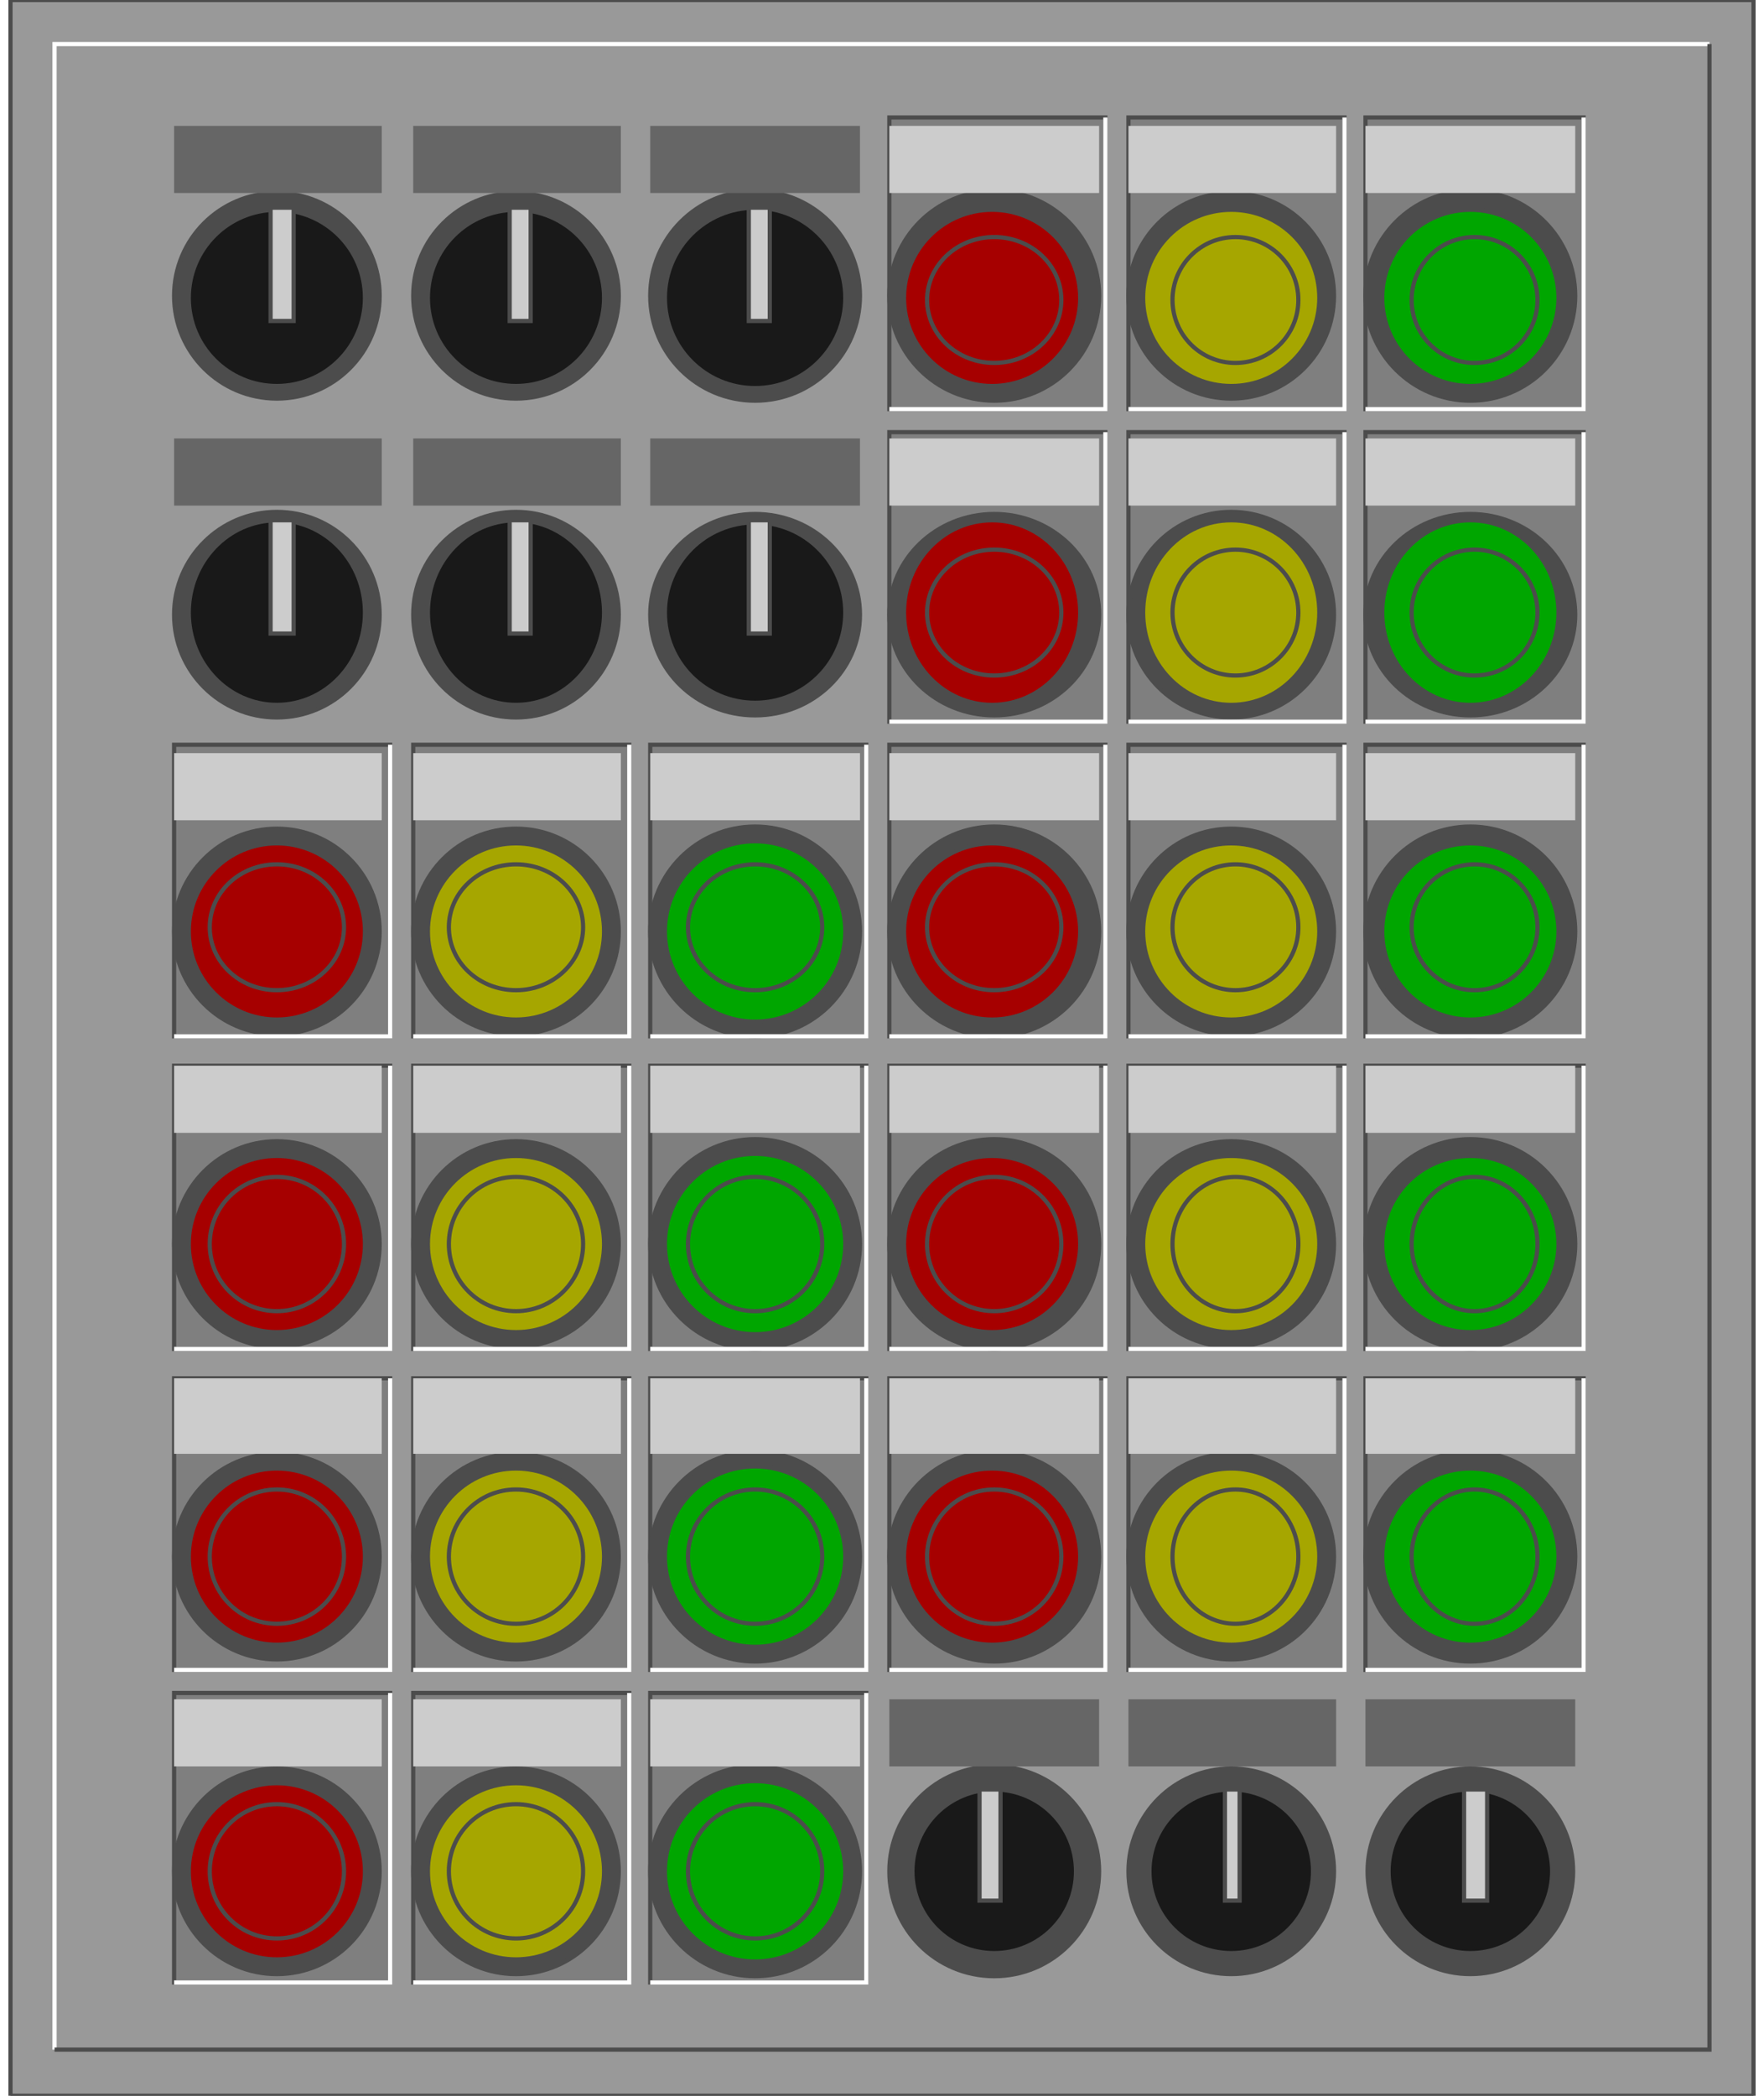 <!DOCTYPE svg PUBLIC "-//W3C//DTD SVG 20000303 Stylable//EN" "http://www.w3.org/TR/2000/03/WD-SVG-20000303/DTD/svg-20000303-stylable.dtd"><svg xmlns="http://www.w3.org/2000/svg" width="841px" height="999px" viewBox="0 0 831 999"><rect x="0" y="0" width="831" height="999" fill="#333333" stroke="none"/><path style="fill:#999;stroke:#4c4c4c;stroke-width:2" d="M0,0 l831,0 0,999 -831,0 0,-999z" /><path style="fill:none;stroke:#fff;stroke-width:2" d="M21,977 l0,-956 789,0" /><path style="fill:none;stroke:#4c4c4c;stroke-width:2" d="M810,21 l0,956 -789,0" /><circle style="fill:#4c4c4c;stroke:#4c4c4c;stroke-width:2" cx="241" cy="141" r="49" /><circle style="fill:#191919;stroke:#4c4c4c;stroke-width:2" cx="241" cy="142" r="42" /><path style="fill:#666" d="M192,60 l99,0 0,32 -99,0 0,-32z" /><circle style="fill:#4c4c4c;stroke:#4c4c4c;stroke-width:2" cx="241" cy="293" r="49" /><ellipse style="fill:#191919;stroke:#4c4c4c;stroke-width:2" cx="241" cy="292" rx="42" ry="44" /><path style="fill:#666" d="M192,209 l99,0 0,32 -99,0 0,-32z" /><path style="fill:#7f7f7f;stroke:#4c4c4c;stroke-width:2" d="M192,355 l103,0 0,139 -103,0 0,-139z" /><circle style="fill:#4c4c4c;stroke:#4c4c4c;stroke-width:2" cx="241" cy="444" r="49" /><circle style="fill:#a6a600;stroke:#4c4c4c;stroke-width:2" cx="241" cy="444" r="42" /><path style="fill:none;stroke:#fff;stroke-width:2" d="M192,494 l103,0 0,-139" /><path style="fill:#ccc" d="M192,359 l99,0 0,32 -99,0 0,-32z" /><ellipse style="fill:none;stroke:#4c4c4c;stroke-width:2" cx="241" cy="442" rx="32" ry="30" /><path style="fill:#7f7f7f;stroke:#4c4c4c;stroke-width:2" d="M192,508 l103,0 0,135 -103,0 0,-135z" /><circle style="fill:#4c4c4c;stroke:#4c4c4c;stroke-width:2" cx="241" cy="593" r="49" /><circle style="fill:#a6a600;stroke:#4c4c4c;stroke-width:2" cx="241" cy="593" r="42" /><path style="fill:none;stroke:#fff;stroke-width:2" d="M192,643 l103,0 0,-135" /><path style="fill:#ccc" d="M192,508 l99,0 0,32 -99,0 0,-32z" /><circle style="fill:none;stroke:#4c4c4c;stroke-width:2" cx="241" cy="593" r="32" /><path style="fill:#7f7f7f;stroke:#4c4c4c;stroke-width:2" d="M192,657 l103,0 0,139 -103,0 0,-139z" /><circle style="fill:#4c4c4c;stroke:#4c4c4c;stroke-width:2" cx="241" cy="742" r="49" /><circle style="fill:#a6a600;stroke:#4c4c4c;stroke-width:2" cx="241" cy="742" r="42" /><path style="fill:none;stroke:#fff;stroke-width:2" d="M192,796 l103,0 0,-139" /><path style="fill:#ccc" d="M192,657 l99,0 0,36 -99,0 0,-36z" /><circle style="fill:none;stroke:#4c4c4c;stroke-width:2" cx="241" cy="742" r="32" /><path style="fill:#7f7f7f;stroke:#4c4c4c;stroke-width:2" d="M192,807 l103,0 0,138 -103,0 0,-138z" /><circle style="fill:#4c4c4c;stroke:#4c4c4c;stroke-width:2" cx="241" cy="892" r="49" /><circle style="fill:#a6a600;stroke:#4c4c4c;stroke-width:2" cx="241" cy="892" r="42" /><path style="fill:none;stroke:#fff;stroke-width:2" d="M192,945 l103,0 0,-138" /><path style="fill:#ccc" d="M192,810 l99,0 0,32 -99,0 0,-32z" /><circle style="fill:none;stroke:#4c4c4c;stroke-width:2" cx="241" cy="892" r="32" /><path style="fill:#7f7f7f;stroke:#4c4c4c;stroke-width:2" d="M533,56 l103,0 0,139 -103,0 0,-139z" /><circle style="fill:#4c4c4c;stroke:#4c4c4c;stroke-width:2" cx="582" cy="141" r="49" /><circle style="fill:#a6a600;stroke:#4c4c4c;stroke-width:2" cx="582" cy="142" r="42" /><path style="fill:none;stroke:#fff;stroke-width:2" d="M533,195 l103,0 0,-139" /><path style="fill:#ccc" d="M533,60 l99,0 0,32 -99,0 0,-32z" /><circle style="fill:none;stroke:#4c4c4c;stroke-width:2" cx="584" cy="143" r="30" /><path style="fill:#7f7f7f;stroke:#4c4c4c;stroke-width:2" d="M533,206 l103,0 0,138 -103,0 0,-138z" /><circle style="fill:#4c4c4c;stroke:#4c4c4c;stroke-width:2" cx="582" cy="293" r="49" /><ellipse style="fill:#a6a600;stroke:#4c4c4c;stroke-width:2" cx="582" cy="292" rx="42" ry="44" /><path style="fill:none;stroke:#fff;stroke-width:2" d="M533,344 l103,0 0,-138" /><path style="fill:#ccc" d="M533,209 l99,0 0,32 -99,0 0,-32z" /><circle style="fill:none;stroke:#4c4c4c;stroke-width:2" cx="584" cy="292" r="30" /><path style="fill:#7f7f7f;stroke:#4c4c4c;stroke-width:2" d="M533,355 l103,0 0,139 -103,0 0,-139z" /><circle style="fill:#4c4c4c;stroke:#4c4c4c;stroke-width:2" cx="582" cy="444" r="49" /><circle style="fill:#a6a600;stroke:#4c4c4c;stroke-width:2" cx="582" cy="444" r="42" /><path style="fill:none;stroke:#fff;stroke-width:2" d="M533,494 l103,0 0,-139" /><path style="fill:#ccc" d="M533,359 l99,0 0,32 -99,0 0,-32z" /><circle style="fill:none;stroke:#4c4c4c;stroke-width:2" cx="584" cy="442" r="30" /><path style="fill:#7f7f7f;stroke:#4c4c4c;stroke-width:2" d="M533,508 l103,0 0,135 -103,0 0,-135z" /><circle style="fill:#4c4c4c;stroke:#4c4c4c;stroke-width:2" cx="582" cy="593" r="49" /><circle style="fill:#a6a600;stroke:#4c4c4c;stroke-width:2" cx="582" cy="593" r="42" /><path style="fill:none;stroke:#fff;stroke-width:2" d="M533,643 l103,0 0,-135" /><path style="fill:#ccc" d="M533,508 l99,0 0,32 -99,0 0,-32z" /><ellipse style="fill:none;stroke:#4c4c4c;stroke-width:2" cx="584" cy="593" rx="30" ry="32" /><path style="fill:#7f7f7f;stroke:#4c4c4c;stroke-width:2" d="M533,657 l103,0 0,139 -103,0 0,-139z" /><circle style="fill:#4c4c4c;stroke:#4c4c4c;stroke-width:2" cx="582" cy="742" r="49" /><circle style="fill:#a6a600;stroke:#4c4c4c;stroke-width:2" cx="582" cy="742" r="42" /><path style="fill:none;stroke:#fff;stroke-width:2" d="M533,796 l103,0 0,-139" /><path style="fill:#ccc" d="M533,657 l99,0 0,36 -99,0 0,-36z" /><ellipse style="fill:none;stroke:#4c4c4c;stroke-width:2" cx="584" cy="742" rx="30" ry="32" /><circle style="fill:#4c4c4c;stroke:#4c4c4c;stroke-width:2" cx="582" cy="892" r="49" /><path style="fill:#666" d="M533,810 l99,0 0,32 -99,0 0,-32z" /><circle style="fill:#4c4c4c;stroke:#4c4c4c;stroke-width:2" cx="127" cy="141" r="49" /><circle style="fill:#191919;stroke:#4c4c4c;stroke-width:2" cx="127" cy="142" r="42" /><path style="fill:#666" d="M78,60 l99,0 0,32 -99,0 0,-32z" /><circle style="fill:#4c4c4c;stroke:#4c4c4c;stroke-width:2" cx="127" cy="293" r="49" /><ellipse style="fill:#191919;stroke:#4c4c4c;stroke-width:2" cx="127" cy="292" rx="42" ry="44" /><path style="fill:#666" d="M78,209 l99,0 0,32 -99,0 0,-32z" /><path style="fill:#7f7f7f;stroke:#4c4c4c;stroke-width:2" d="M78,355 l103,0 0,139 -103,0 0,-139z" /><circle style="fill:#4c4c4c;stroke:#4c4c4c;stroke-width:2" cx="127" cy="444" r="49" /><circle style="fill:#a60000;stroke:#4c4c4c;stroke-width:2" cx="127" cy="444" r="42" /><path style="fill:none;stroke:#fff;stroke-width:2" d="M78,494 l103,0 0,-139" /><path style="fill:#ccc" d="M78,359 l99,0 0,32 -99,0 0,-32z" /><ellipse style="fill:none;stroke:#4c4c4c;stroke-width:2" cx="127" cy="442" rx="32" ry="30" /><path style="fill:#7f7f7f;stroke:#4c4c4c;stroke-width:2" d="M78,508 l103,0 0,135 -103,0 0,-135z" /><circle style="fill:#4c4c4c;stroke:#4c4c4c;stroke-width:2" cx="127" cy="593" r="49" /><circle style="fill:#a60000;stroke:#4c4c4c;stroke-width:2" cx="127" cy="593" r="42" /><path style="fill:none;stroke:#fff;stroke-width:2" d="M78,643 l103,0 0,-135" /><path style="fill:#ccc" d="M78,508 l99,0 0,32 -99,0 0,-32z" /><circle style="fill:none;stroke:#4c4c4c;stroke-width:2" cx="127" cy="593" r="32" /><path style="fill:#7f7f7f;stroke:#4c4c4c;stroke-width:2" d="M78,657 l103,0 0,139 -103,0 0,-139z" /><circle style="fill:#4c4c4c;stroke:#4c4c4c;stroke-width:2" cx="127" cy="742" r="49" /><circle style="fill:#a60000;stroke:#4c4c4c;stroke-width:2" cx="127" cy="742" r="42" /><path style="fill:none;stroke:#fff;stroke-width:2" d="M78,796 l103,0 0,-139" /><path style="fill:#ccc" d="M78,657 l99,0 0,36 -99,0 0,-36z" /><circle style="fill:none;stroke:#4c4c4c;stroke-width:2" cx="127" cy="742" r="32" /><path style="fill:#7f7f7f;stroke:#4c4c4c;stroke-width:2" d="M78,807 l103,0 0,138 -103,0 0,-138z" /><circle style="fill:#4c4c4c;stroke:#4c4c4c;stroke-width:2" cx="127" cy="892" r="49" /><circle style="fill:#a60000;stroke:#4c4c4c;stroke-width:2" cx="127" cy="892" r="42" /><path style="fill:none;stroke:#fff;stroke-width:2" d="M78,945 l103,0 0,-138" /><path style="fill:#ccc" d="M78,810 l99,0 0,32 -99,0 0,-32z" /><circle style="fill:none;stroke:#4c4c4c;stroke-width:2" cx="127" cy="892" r="32" /><path style="fill:#7f7f7f;stroke:#4c4c4c;stroke-width:2" d="M419,56 l103,0 0,139 -103,0 0,-139z" /><circle style="fill:#4c4c4c;stroke:#4c4c4c;stroke-width:2" cx="469" cy="141" r="50" /><circle style="fill:#a60000;stroke:#4c4c4c;stroke-width:2" cx="468" cy="142" r="42" /><path style="fill:none;stroke:#fff;stroke-width:2" d="M419,195 l103,0 0,-139" /><path style="fill:#ccc" d="M419,60 l100,0 0,32 -100,0 0,-32z" /><ellipse style="fill:none;stroke:#4c4c4c;stroke-width:2" cx="469" cy="143" rx="32" ry="30" /><path style="fill:#7f7f7f;stroke:#4c4c4c;stroke-width:2" d="M419,206 l103,0 0,138 -103,0 0,-138z" /><ellipse style="fill:#4c4c4c;stroke:#4c4c4c;stroke-width:2" cx="469" cy="293" rx="50" ry="48" /><ellipse style="fill:#a60000;stroke:#4c4c4c;stroke-width:2" cx="468" cy="292" rx="42" ry="44" /><path style="fill:none;stroke:#fff;stroke-width:2" d="M419,344 l103,0 0,-138" /><path style="fill:#ccc" d="M419,209 l100,0 0,32 -100,0 0,-32z" /><ellipse style="fill:none;stroke:#4c4c4c;stroke-width:2" cx="469" cy="292" rx="32" ry="30" /><path style="fill:#7f7f7f;stroke:#4c4c4c;stroke-width:2" d="M419,355 l103,0 0,139 -103,0 0,-139z" /><circle style="fill:#4c4c4c;stroke:#4c4c4c;stroke-width:2" cx="469" cy="444" r="50" /><circle style="fill:#a60000;stroke:#4c4c4c;stroke-width:2" cx="468" cy="444" r="42" /><path style="fill:none;stroke:#fff;stroke-width:2" d="M419,494 l103,0 0,-139" /><path style="fill:#ccc" d="M419,359 l100,0 0,32 -100,0 0,-32z" /><ellipse style="fill:none;stroke:#4c4c4c;stroke-width:2" cx="469" cy="442" rx="32" ry="30" /><path style="fill:#7f7f7f;stroke:#4c4c4c;stroke-width:2" d="M419,508 l103,0 0,135 -103,0 0,-135z" /><circle style="fill:#4c4c4c;stroke:#4c4c4c;stroke-width:2" cx="469" cy="593" r="50" /><circle style="fill:#a60000;stroke:#4c4c4c;stroke-width:2" cx="468" cy="593" r="42" /><path style="fill:none;stroke:#fff;stroke-width:2" d="M419,643 l103,0 0,-135" /><path style="fill:#ccc" d="M419,508 l100,0 0,32 -100,0 0,-32z" /><circle style="fill:none;stroke:#4c4c4c;stroke-width:2" cx="469" cy="593" r="32" /><path style="fill:#7f7f7f;stroke:#4c4c4c;stroke-width:2" d="M419,657 l103,0 0,139 -103,0 0,-139z" /><circle style="fill:#4c4c4c;stroke:#4c4c4c;stroke-width:2" cx="469" cy="742" r="50" /><circle style="fill:#a60000;stroke:#4c4c4c;stroke-width:2" cx="468" cy="742" r="42" /><path style="fill:none;stroke:#fff;stroke-width:2" d="M419,796 l103,0 0,-139" /><path style="fill:#ccc" d="M419,657 l100,0 0,36 -100,0 0,-36z" /><circle style="fill:none;stroke:#4c4c4c;stroke-width:2" cx="469" cy="742" r="32" /><circle style="fill:#4c4c4c;stroke:#4c4c4c;stroke-width:2" cx="469" cy="892" r="50" /><path style="fill:#666" d="M419,810 l100,0 0,32 -100,0 0,-32z" /><circle style="fill:#4c4c4c;stroke:#4c4c4c;stroke-width:2" cx="355" cy="141" r="50" /><circle style="fill:#191919;stroke:#4c4c4c;stroke-width:2" cx="355" cy="142" r="43" /><path style="fill:#666" d="M305,60 l100,0 0,32 -100,0 0,-32z" /><ellipse style="fill:#4c4c4c;stroke:#4c4c4c;stroke-width:2" cx="355" cy="293" rx="50" ry="48" /><circle style="fill:#191919;stroke:#4c4c4c;stroke-width:2" cx="355" cy="292" r="43" /><path style="fill:#666" d="M305,209 l100,0 0,32 -100,0 0,-32z" /><path style="fill:#7f7f7f;stroke:#4c4c4c;stroke-width:2" d="M305,355 l103,0 0,139 -103,0 0,-139z" /><circle style="fill:#4c4c4c;stroke:#4c4c4c;stroke-width:2" cx="355" cy="444" r="50" /><circle style="fill:#00a600;stroke:#4c4c4c;stroke-width:2" cx="355" cy="444" r="43" /><path style="fill:none;stroke:#fff;stroke-width:2" d="M305,494 l103,0 0,-139" /><path style="fill:#ccc" d="M305,359 l100,0 0,32 -100,0 0,-32z" /><ellipse style="fill:none;stroke:#4c4c4c;stroke-width:2" cx="355" cy="442" rx="32" ry="30" /><path style="fill:#7f7f7f;stroke:#4c4c4c;stroke-width:2" d="M305,508 l103,0 0,135 -103,0 0,-135z" /><circle style="fill:#4c4c4c;stroke:#4c4c4c;stroke-width:2" cx="355" cy="593" r="50" /><circle style="fill:#00a600;stroke:#4c4c4c;stroke-width:2" cx="355" cy="593" r="43" /><path style="fill:none;stroke:#fff;stroke-width:2" d="M305,643 l103,0 0,-135" /><path style="fill:#ccc" d="M305,508 l100,0 0,32 -100,0 0,-32z" /><circle style="fill:none;stroke:#4c4c4c;stroke-width:2" cx="355" cy="593" r="32" /><path style="fill:#7f7f7f;stroke:#4c4c4c;stroke-width:2" d="M305,657 l103,0 0,139 -103,0 0,-139z" /><circle style="fill:#4c4c4c;stroke:#4c4c4c;stroke-width:2" cx="355" cy="742" r="50" /><circle style="fill:#00a600;stroke:#4c4c4c;stroke-width:2" cx="355" cy="742" r="43" /><path style="fill:none;stroke:#fff;stroke-width:2" d="M305,796 l103,0 0,-139" /><path style="fill:#ccc" d="M305,657 l100,0 0,36 -100,0 0,-36z" /><circle style="fill:none;stroke:#4c4c4c;stroke-width:2" cx="355" cy="742" r="32" /><path style="fill:#7f7f7f;stroke:#4c4c4c;stroke-width:2" d="M305,807 l103,0 0,138 -103,0 0,-138z" /><circle style="fill:#4c4c4c;stroke:#4c4c4c;stroke-width:2" cx="355" cy="892" r="50" /><circle style="fill:#00a600;stroke:#4c4c4c;stroke-width:2" cx="355" cy="892" r="43" /><path style="fill:none;stroke:#fff;stroke-width:2" d="M305,945 l103,0 0,-138" /><path style="fill:#ccc" d="M305,810 l100,0 0,32 -100,0 0,-32z" /><circle style="fill:none;stroke:#4c4c4c;stroke-width:2" cx="355" cy="892" r="32" /><path style="fill:#7f7f7f;stroke:#4c4c4c;stroke-width:2" d="M646,56 l104,0 0,139 -104,0 0,-139z" /><circle style="fill:#4c4c4c;stroke:#4c4c4c;stroke-width:2" cx="696" cy="141" r="50" /><circle style="fill:#00a600;stroke:#4c4c4c;stroke-width:2" cx="696" cy="142" r="42" /><path style="fill:none;stroke:#fff;stroke-width:2" d="M646,195 l104,0 0,-139" /><path style="fill:#ccc" d="M646,60 l100,0 0,32 -100,0 0,-32z" /><circle style="fill:none;stroke:#4c4c4c;stroke-width:2" cx="698" cy="143" r="30" /><path style="fill:#7f7f7f;stroke:#4c4c4c;stroke-width:2" d="M646,206 l104,0 0,138 -104,0 0,-138z" /><ellipse style="fill:#4c4c4c;stroke:#4c4c4c;stroke-width:2" cx="696" cy="293" rx="50" ry="48" /><ellipse style="fill:#00a600;stroke:#4c4c4c;stroke-width:2" cx="696" cy="292" rx="42" ry="44" /><path style="fill:none;stroke:#fff;stroke-width:2" d="M646,344 l104,0 0,-138" /><path style="fill:#ccc" d="M646,209 l100,0 0,32 -100,0 0,-32z" /><circle style="fill:none;stroke:#4c4c4c;stroke-width:2" cx="698" cy="292" r="30" /><path style="fill:#7f7f7f;stroke:#4c4c4c;stroke-width:2" d="M646,355 l104,0 0,139 -104,0 0,-139z" /><circle style="fill:#4c4c4c;stroke:#4c4c4c;stroke-width:2" cx="696" cy="444" r="50" /><circle style="fill:#00a600;stroke:#4c4c4c;stroke-width:2" cx="696" cy="444" r="42" /><path style="fill:none;stroke:#fff;stroke-width:2" d="M646,494 l104,0 0,-139" /><path style="fill:#ccc" d="M646,359 l100,0 0,32 -100,0 0,-32z" /><circle style="fill:none;stroke:#4c4c4c;stroke-width:2" cx="698" cy="442" r="30" /><path style="fill:#7f7f7f;stroke:#4c4c4c;stroke-width:2" d="M646,508 l104,0 0,135 -104,0 0,-135z" /><circle style="fill:#4c4c4c;stroke:#4c4c4c;stroke-width:2" cx="696" cy="593" r="50" /><circle style="fill:#00a600;stroke:#4c4c4c;stroke-width:2" cx="696" cy="593" r="42" /><path style="fill:none;stroke:#fff;stroke-width:2" d="M646,643 l104,0 0,-135" /><path style="fill:#ccc" d="M646,508 l100,0 0,32 -100,0 0,-32z" /><ellipse style="fill:none;stroke:#4c4c4c;stroke-width:2" cx="698" cy="593" rx="30" ry="32" /><path style="fill:#7f7f7f;stroke:#4c4c4c;stroke-width:2" d="M646,657 l104,0 0,139 -104,0 0,-139z" /><circle style="fill:#4c4c4c;stroke:#4c4c4c;stroke-width:2" cx="696" cy="742" r="50" /><circle style="fill:#00a600;stroke:#4c4c4c;stroke-width:2" cx="696" cy="742" r="42" /><path style="fill:none;stroke:#fff;stroke-width:2" d="M646,796 l104,0 0,-139" /><path style="fill:#ccc" d="M646,657 l100,0 0,36 -100,0 0,-36z" /><ellipse style="fill:none;stroke:#4c4c4c;stroke-width:2" cx="698" cy="742" rx="30" ry="32" /><circle style="fill:#4c4c4c;stroke:#4c4c4c;stroke-width:2" cx="696" cy="892" r="49" /><path style="fill:#666" d="M646,810 l100,0 0,32 -100,0 0,-32z" /><circle style="fill:#191919;stroke:#4c4c4c;stroke-width:2" cx="469" cy="892" r="39" /><path style="fill:#ccc;stroke:#4c4c4c;stroke-width:2" d="M462,853 l10,0 0,53 -10,0 0,-53z" /><circle style="fill:#191919;stroke:#4c4c4c;stroke-width:2" cx="582" cy="892" r="39" /><circle style="fill:#191919;stroke:#4c4c4c;stroke-width:2" cx="696" cy="892" r="39" /><path style="fill:#ccc;stroke:#4c4c4c;stroke-width:2" d="M579,853 l7,0 0,53 -7,0 0,-53z" /><path style="fill:#ccc;stroke:#4c4c4c;stroke-width:2" d="M693,853 l11,0 0,53 -11,0 0,-53z" /><path style="fill:#ccc;stroke:#4c4c4c;stroke-width:2" d="M238,99 l10,0 0,54 -10,0 0,-54z" /><path style="fill:#ccc;stroke:#4c4c4c;stroke-width:2" d="M238,248 l10,0 0,54 -10,0 0,-54z" /><path style="fill:#ccc;stroke:#4c4c4c;stroke-width:2" d="M124,99 l11,0 0,54 -11,0 0,-54z" /><path style="fill:#ccc;stroke:#4c4c4c;stroke-width:2" d="M124,248 l11,0 0,54 -11,0 0,-54z" /><path style="fill:#ccc;stroke:#4c4c4c;stroke-width:2" d="M352,99 l10,0 0,54 -10,0 0,-54z" /><path style="fill:#ccc;stroke:#4c4c4c;stroke-width:2" d="M352,248 l10,0 0,54 -10,0 0,-54z" /></svg>